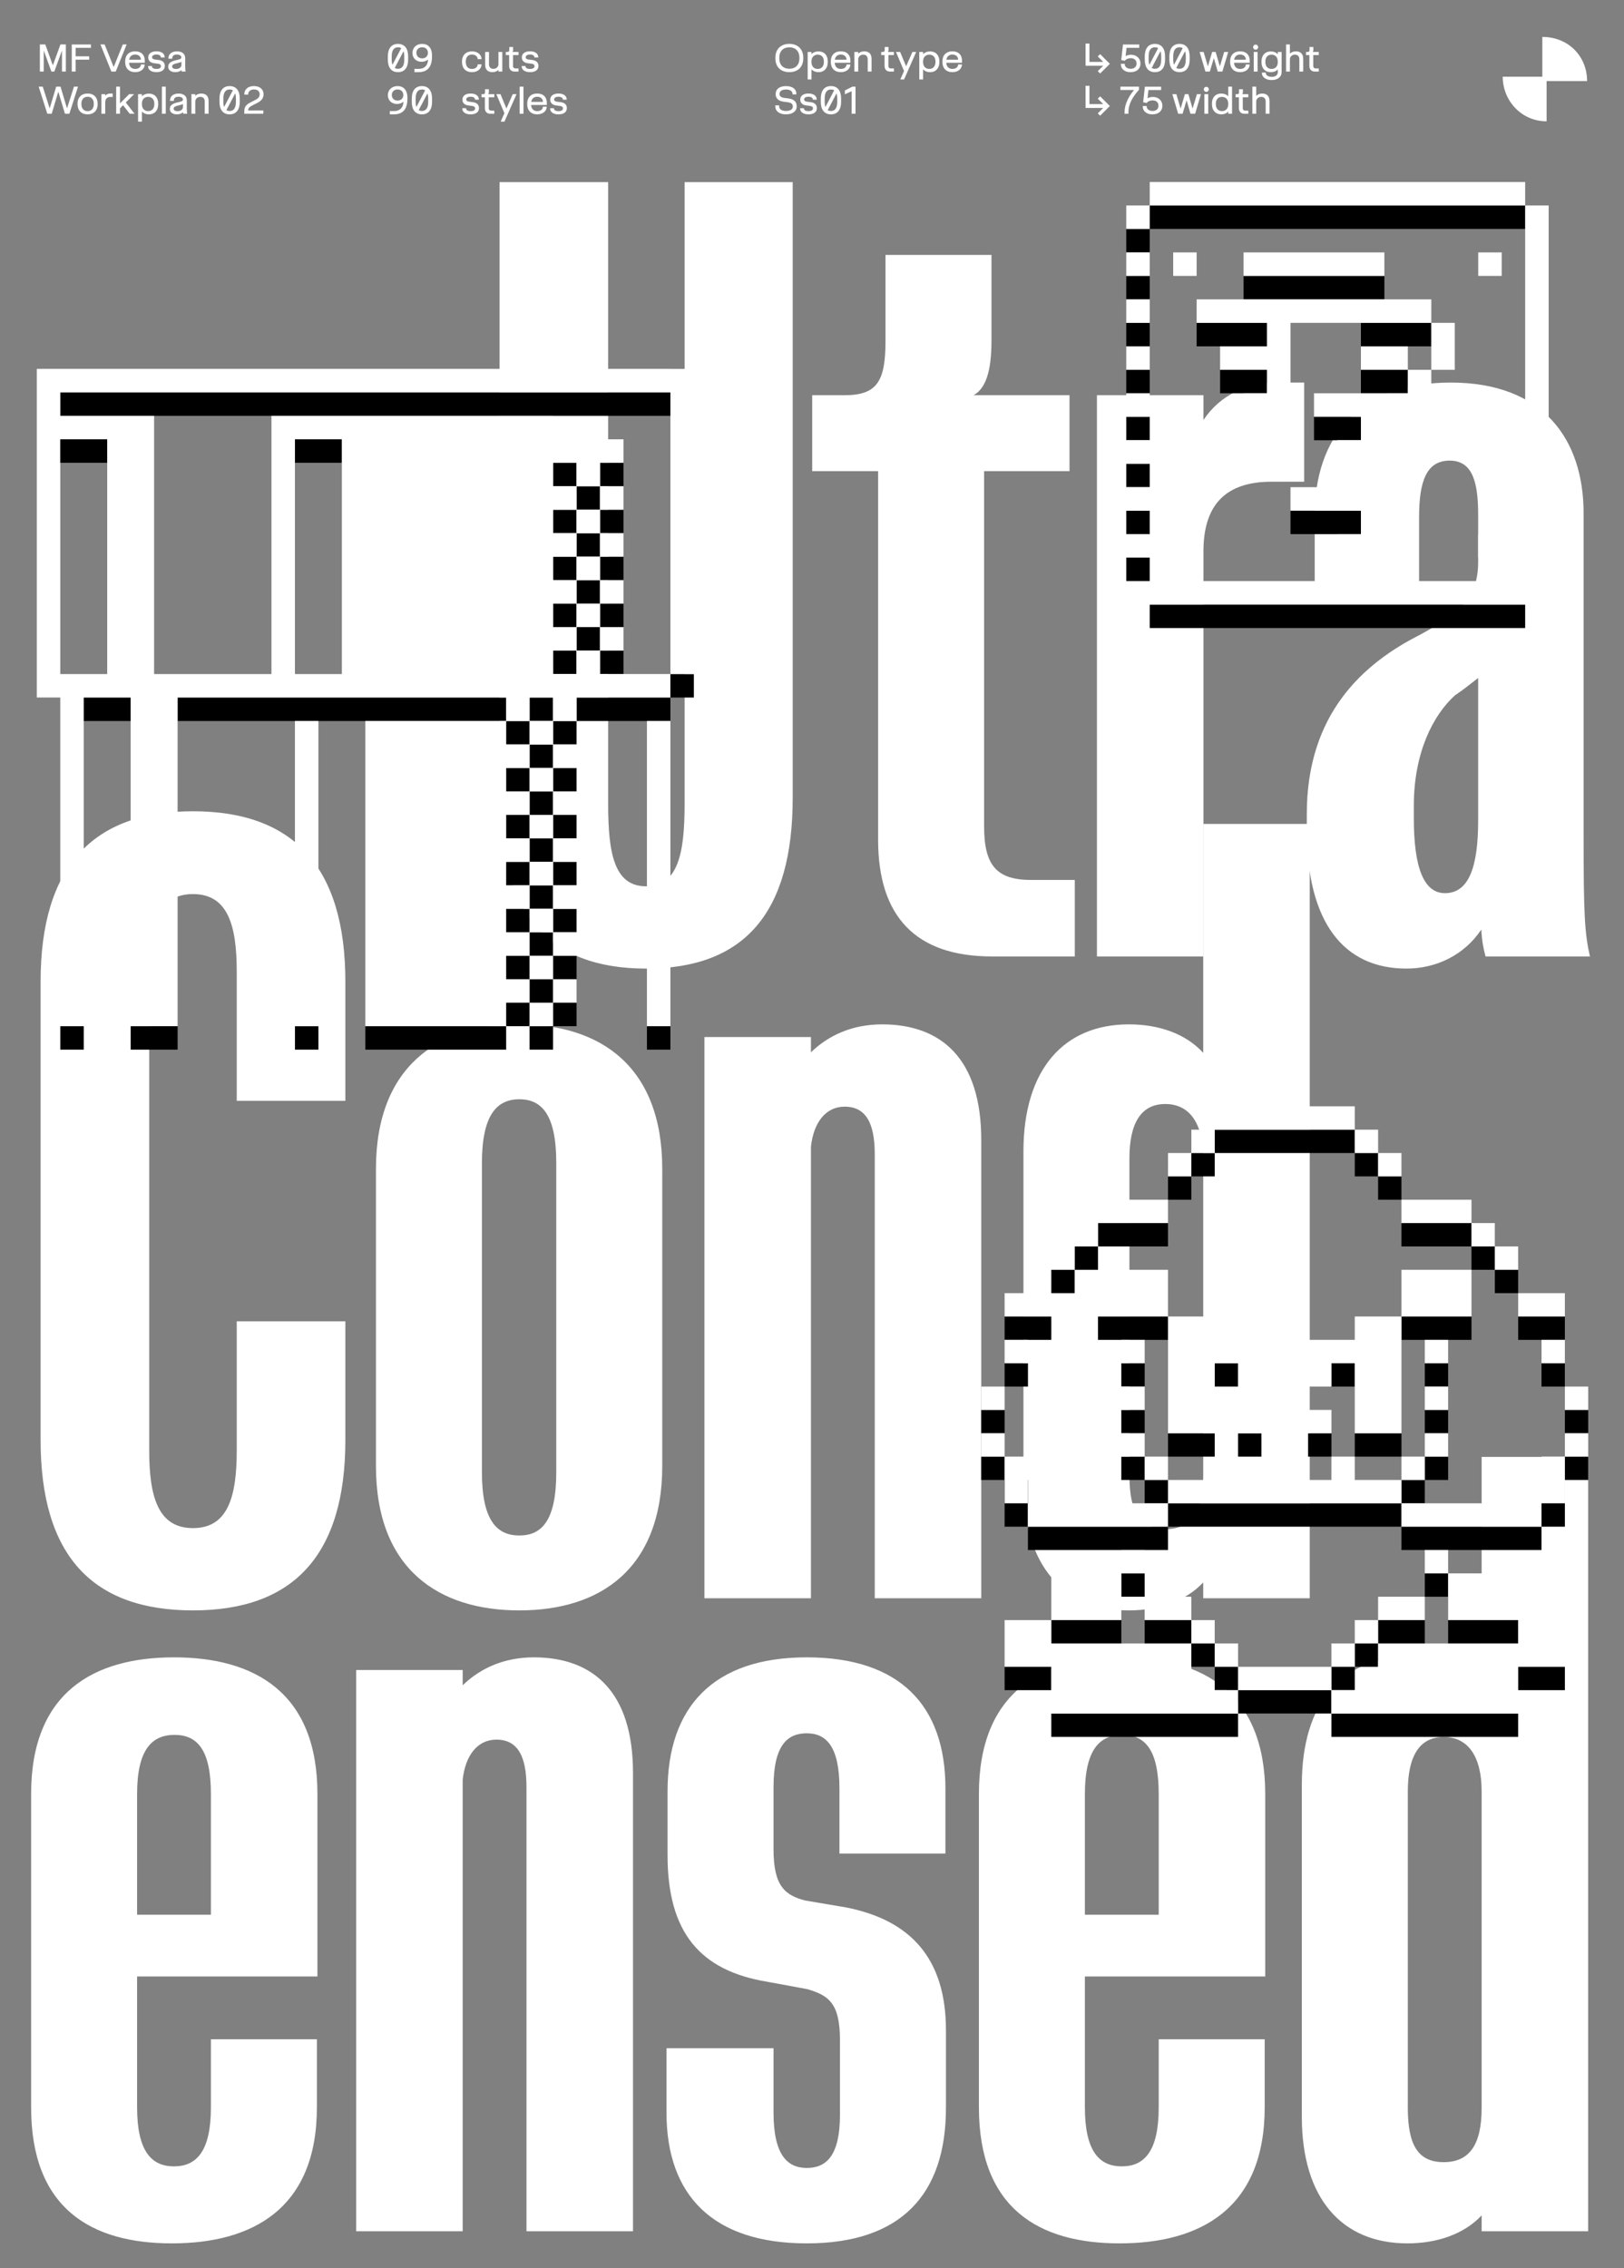 <?xml version="1.0" encoding="UTF-8"?>
<svg id="Calque_1" data-name="Calque 1" xmlns="http://www.w3.org/2000/svg" xmlns:xlink="http://www.w3.org/1999/xlink" viewBox="0 0 616 860">
  <rect x="0" y="0" width="616" height="860" fill="#808080" stroke="none"/>
  <defs>
    <style>
      .cls-1 {
        fill: none;
      }

      .cls-1, .cls-2, .cls-3 {
        stroke-width: 0px;
      }

      .cls-4 {
        clip-path: url(#clippath-4);
      }

      .cls-5 {
        clip-path: url(#clippath-6);
      }

      .cls-6 {
        clip-path: url(#clippath-5);
      }

      .cls-3 {
        fill: #fff;
      }
    </style>
    <clipPath id="clippath">
      <rect class="cls-1" x="-636" width="616" height="860"/>
    </clipPath>
    <clipPath id="clippath-1">
      <rect class="cls-1" x="-636" width="616" height="860"/>
    </clipPath>
    <clipPath id="clippath-2">
      <rect class="cls-1" x="-621.22" y="323.81" width="586.44" height="522.19"/>
    </clipPath>
    <clipPath id="clippath-4">
      <rect class="cls-1" width="616" height="860"/>
    </clipPath>
    <clipPath id="clippath-5">
      <rect class="cls-1" width="616" height="860"/>
    </clipPath>
    <clipPath id="clippath-6">
      <rect class="cls-1" width="616" height="860"/>
    </clipPath>
    <clipPath id="clippath-7">
      <rect class="cls-1" y="126" width="263.19" height="288"/>
    </clipPath>
    <clipPath id="clippath-9">
      <rect class="cls-1" x="361.8" y="419.47" width="240.99" height="244.91"/>
    </clipPath>
    <clipPath id="clippath-11">
      <rect class="cls-1" x="410.9" y="34.96" width="191.1" height="237.16"/>
    </clipPath>
  </defs>
  <g class="cls-4">
    <g class="cls-6">
      <g class="cls-5">
        <path class="cls-3" d="M428.4,559.2v-120c0-13,4.2-20.6,13.6-20.6s14.4,7.6,14.4,20.6v120c0,14-4.6,20.6-14.4,20.6s-13.6-6.6-13.6-20.6M428.2,610.6c11.2,0,21.4-3.4,28.2-10.6v6h40.4v-293.6h-40.4v86.8c-6.8-7.4-17-10.8-28.2-10.8-24.6,0-40,17-40,48.2v126c0,31.2,15.4,48,40,48M267.2,606h40.4v-171.2c1-9.2,5.6-15.2,12.8-15.2,8,0,11.4,6.2,11.4,18v168.4h40.4v-173.8c0-30.6-15-43.8-37.6-43.8-11.4,0-20.4,4.2-27,10.6v-5.8h-40.4v212.8ZM182.8,558.2v-117.2c0-18.2,5.6-24.2,14.2-24.2s14,6,14,24.2v117.2c0,18.2-5.4,24-14,24s-14.2-5.8-14.2-24M197,610.6c30.6,0,54.2-15.6,54.2-54.8v-112.6c0-39-23.6-54.8-54.2-54.8s-54.4,15.8-54.4,54.8v112.6c0,39.2,23.8,54.8,54.4,54.8M73.2,610.6c38,0,57.8-20.8,57.8-64.6v-45h-41.2v49c0,17.6-3.4,29.4-16.6,29.4s-16.6-11.8-16.6-29.4v-181.6c0-17.6,3.4-29.4,16.6-29.4s16.6,11.8,16.6,29.4v49h41.2v-45.2c0-43.6-19.8-64.6-57.8-64.6s-57.8,21-57.8,64.6v173.8c0,43.8,19.6,64.6,57.8,64.6"/>
        <path class="cls-3" d="M536.28,310.25v-4.8c0-20.2,7.4-34.4,15.6-41.8,3-2,6-4.4,8.8-6.6v54c0,17.4-3.4,27.6-12.6,27.6-8,0-11.8-9.6-11.8-28.4M533.48,367.25c11.4,0,22-5.2,28.4-14.8.2,4.2.8,7.2,1.6,10.2h39.6c-2-8.8-2.4-16-2.4-44.8v-123.2c0-28.2-15.4-49.6-50.4-49.6s-51.6,20.8-51.6,50.4v25.8h39.6v-25.2c0-13.6,2.8-21.4,11.6-21.4s10.8,8.4,10.8,20.6v17.8c0,13.6-7,19.4-22,27.6-21.4,10.8-43,29.8-43,68v6c0,35.4,14.2,52.6,37.8,52.6M416.08,362.65h40.4v-153.6c0-18,8.8-26.4,25.8-26.4h12.4v-37.6h-9.8c-11.8,0-22,4.6-28.4,14.2v-9.4h-40.4v212.8ZM376.28,362.65h31.4v-29h-16.4c-13.2,0-18-5.4-18-20.4v-134.6h32.4v-28.8h-36.4c4.4-2.4,6.8-8.6,6.8-20.6v-32.6h-40.2v32.6c0,15.4-3.2,20.6-15.6,20.6h-12.2v28.8h25v139.8c0,28.8,14,44.2,43.2,44.2M245.08,367.25c37.4,0,55.6-21.2,55.6-64.8V69.05h-41v235.8c0,19-2.6,31.2-14.6,31.2s-14.4-12.2-14.4-31.2V69.05h-41.2v233.4c0,43.6,18.4,64.8,55.6,64.8"/>
        <path class="cls-3" d="M534,799.2v-120c0-13,4.2-20.6,13.6-20.6s14.4,7.6,14.4,20.6v120c0,14-4.6,20.6-14.4,20.6s-13.6-6.6-13.6-20.6M533.8,850.6c11.2,0,21.4-3.4,28.2-10.6v6h40.4v-293.6h-40.4v86.8c-6.8-7.4-17-10.8-28.2-10.8-24.6,0-40,17-40,48.2v126c0,31.2,15.4,48,40,48M411.51,726v-45.8c0-16.8,5.6-22.4,14.2-22.4s13.8,5.6,13.8,22.4v45.8h-28ZM424.71,850.6c30.6,0,55-13.2,55-51.6v-25.8h-40.2v25.8c0,16.6-5.4,22.4-14,22.4s-14-5.8-14-22.4v-49.6h68.4v-69.2c0-38.4-23.8-51.8-54.4-51.8s-54.2,13.4-54.2,51.8v118.8c0,38.4,22.8,51.6,53.4,51.6M306.01,850.6c35.6,0,52.8-18.4,52.8-51.4v-29.4c0-27.2-13.4-41.8-38-46.6l-15.4-2.6c-7.6-2-12-5.4-12-19.4v-23.6c0-15.8,5.2-20.4,12.6-20.4s12.4,5,12.4,20.8v24.8h40.2v-24.8c0-31.2-17.2-49.6-52.6-49.6s-52.8,18.8-52.8,50.8v24.2c0,29.4,12.4,43.8,37.8,48l15.2,2.8c8.2,2.4,12.4,5.4,12.4,19.4v28.2c0,15.6-5.2,20.2-12.6,20.2s-12.6-5-12.6-21v-24.4h-40.6v24.4c0,31.6,17.8,49.6,53.2,49.6M135.1,846h40.4v-171.2c1-9.2,5.6-15.2,12.8-15.2,8,0,11.4,6.2,11.4,18v168.4h40.4v-173.8c0-30.6-15-43.8-37.6-43.8-11.4,0-20.4,4.2-27,10.6v-5.8h-40.4v212.8ZM52,726v-45.8c0-16.8,5.6-22.4,14.2-22.4s13.8,5.6,13.8,22.4v45.8h-28ZM65.2,850.6c30.6,0,55-13.2,55-51.6v-25.8h-40.2v25.8c0,16.6-5.4,22.4-14,22.4s-14-5.8-14-22.4v-49.6h68.4v-69.2c0-38.4-23.8-51.8-54.4-51.8s-54.2,13.4-54.2,51.8v118.8c0,38.4,22.8,51.6,53.4,51.6"/>
        <path class="cls-3" d="M92.66,42.1v1.03h7.22v-1.26h-5.74c0-.83.43-1.31,1.73-1.97l1.51-.76c1.43-.73,2.59-1.61,2.59-3.38v-.07c0-1.77-1.38-3.06-3.65-3.06s-3.65,1.29-3.65,3.09v.14h1.48v-.14c0-1.08.9-1.8,2.17-1.8s2.17.64,2.17,1.76v.07c0,1.06-.58,1.62-1.71,2.18l-1.58.8c-1.76.89-2.53,1.7-2.53,3.35M85.88,41.75l3.32-6.32c.18.52.28,1.16.28,1.95v1.26c0,2.33-.85,3.44-2.38,3.44-.48,0-.88-.1-1.22-.32M84.72,38.63v-1.26c0-2.32.85-3.44,2.38-3.44.48,0,.88.11,1.22.32l-3.32,6.32c-.18-.52-.28-1.16-.28-1.95M87.1,43.36c2.67,0,3.85-1.97,3.85-4.73v-1.26c0-2.76-1.18-4.73-3.85-4.73s-3.85,1.97-3.85,4.73v1.26c0,2.76,1.18,4.73,3.85,4.73M72.61,43.14h1.46v-4.75c.08-.95.84-1.66,1.88-1.66,1.23,0,1.71.73,1.71,1.83v4.58h1.46v-4.87c0-1.95-1.13-2.8-2.78-2.8-.93,0-1.77.34-2.27.88v-.66h-1.46v7.45ZM65.88,41.26v-.1c0-.6.54-.86,1.62-1.12.82-.19,1.46-.37,1.9-.6v1.13c0,1.11-1.06,1.58-2.04,1.58-.85,0-1.48-.29-1.48-.88M67.1,43.36c1.05,0,1.84-.32,2.33-.8.02.25.06.43.09.58h1.48c-.08-.39-.15-.95-.15-2.03v-3.09c0-1.62-1.21-2.55-3.11-2.55s-3.25.93-3.25,2.62v.16h1.46v-.16c0-.83.47-1.4,1.75-1.4s1.68.57,1.68,1.02v.09c0,.51-.48.69-2.09,1.04-1.46.32-2.87.94-2.87,2.39v.11c0,1.27,1.12,2.02,2.69,2.02M61.42,43.14h1.46v-10.28h-1.46v10.28ZM53.83,39.54v-.25c0-1.54.88-2.56,2.37-2.56s2.33,1.02,2.33,2.56v.25c0,1.54-.84,2.59-2.33,2.59s-2.37-1.05-2.37-2.59M56.48,43.36c2.3,0,3.52-1.64,3.52-3.75v-.39c0-2.14-1.22-3.72-3.52-3.72-1.17,0-2.08.4-2.65,1.04v-.85h-1.46v10.44h1.46v-3.85c.57.65,1.49,1.08,2.65,1.08M44.06,43.14h1.45v-2.06l1.18-1.18,2.52,3.24h1.84l-3.33-4.28,3.15-3.16h-1.88l-3.48,3.5v-6.34h-1.45v10.28ZM38.46,43.14h1.46v-4.3c0-1.39.78-2.08,1.92-2.08h.91v-1.29h-.98c-.8,0-1.43.31-1.85.82v-.59h-1.46v7.45ZM30.88,39.5v-.17c0-1.62.88-2.64,2.35-2.64s2.34,1.02,2.34,2.64v.17c0,1.62-.88,2.64-2.34,2.64s-2.35-1.02-2.35-2.64M33.23,43.36c2.37,0,3.81-1.47,3.81-3.88v-.14c0-2.41-1.45-3.88-3.81-3.88s-3.82,1.47-3.82,3.88v.14c0,2.41,1.45,3.88,3.82,3.88M17.93,43.14h1.68l2.51-8.37,2.51,8.37h1.68l3.28-10.28h-1.54l-2.63,8.24-2.46-8.24h-1.65l-2.47,8.24-2.62-8.24h-1.55l3.28,10.28Z"/>
        <path class="cls-3" d="M65.3,25.26v-.1c0-.6.54-.86,1.62-1.12.82-.19,1.46-.37,1.9-.6v1.13c0,1.11-1.06,1.58-2.04,1.58-.85,0-1.48-.29-1.48-.88M66.51,27.36c1.05,0,1.84-.32,2.32-.8.02.25.06.43.09.58h1.48c-.08-.39-.15-.95-.15-2.03v-3.09c0-1.62-1.21-2.55-3.11-2.55s-3.25.93-3.25,2.62v.16h1.45v-.16c0-.83.47-1.4,1.75-1.4s1.68.57,1.68,1.02v.09c0,.51-.48.69-2.09,1.04-1.46.32-2.87.94-2.87,2.39v.11c0,1.27,1.12,2.02,2.69,2.02M59.35,27.36c2.07,0,3.16-.93,3.16-2.33v-.06c0-1.25-.83-2.02-2.21-2.21l-1.59-.21c-.66-.08-1.01-.36-1.01-.83v-.06c0-.54.53-.98,1.65-.98s1.65.45,1.65,1.07v.04h1.47v-.04c0-1.32-1.06-2.3-3.12-2.3s-3.12.98-3.12,2.27v.06c0,1.23.83,2,2.16,2.18l1.59.21c.72.1,1.06.41,1.06.88v.06c0,.59-.48,1.02-1.69,1.02s-1.72-.43-1.72-1.04v-.06h-1.47v.06c0,1.34,1.13,2.27,3.18,2.27M48.99,22.63c.22-1.25,1.04-1.94,2.29-1.94,1.46,0,2.16.95,2.16,1.94h-4.45ZM51.27,27.36c2.3,0,3.6-1.4,3.6-2.84v-.07h-1.45v.07c0,.77-.68,1.61-2.14,1.61-1.36,0-2.23-.83-2.33-2.32h5.96v-.85c0-2.03-1.22-3.5-3.63-3.5s-3.81,1.47-3.81,3.88v.14c0,2.41,1.45,3.88,3.81,3.88M42.25,27.14h1.65l4.14-10.28h-1.47l-3.44,8.56-3.44-8.56h-1.59l4.14,10.28ZM27.22,27.14h1.47v-4.52h5.14v-1.26h-5.14v-3.23h5.82v-1.26h-7.29v10.28ZM15.12,27.14h1.47v-8l2.9,8h1.12l2.9-8v8h1.47v-10.28h-2.06l-2.87,7.92-2.87-7.92h-2.06v10.28Z"/>
        <path class="cls-3" d="M475.03,43.14h1.46v-4.75c.08-.95.84-1.66,1.88-1.66,1.22,0,1.71.73,1.71,1.83v4.58h1.46v-4.87c0-1.95-1.13-2.8-2.78-2.8-.93,0-1.77.34-2.27.88v-3.49h-1.46v10.28ZM472.02,43.14h1.48v-1.19h-1.12c-.6,0-.98-.29-.98-.98v-4.09h2.1v-1.19h-2.37c.2-.14.31-.32.31-.71v-1.15h-1.46v1.19c0,.52-.24.67-.73.67h-.59v1.19h1.27v4.09c0,1.58.99,2.17,2.07,2.17M461.18,39.54v-.25c0-1.54.84-2.56,2.33-2.56s2.37,1.02,2.37,2.56v.25c0,1.54-.88,2.59-2.37,2.59s-2.33-1.05-2.33-2.59M463.23,43.36c1.16,0,2.08-.43,2.65-1.08v.85h1.45v-10.28h-1.45v3.67c-.58-.64-1.49-1.04-2.65-1.04-2.3,0-3.52,1.58-3.52,3.72v.39c0,2.11,1.22,3.75,3.52,3.75M456.6,33.87c0,.52.42.97.96.97s.96-.46.96-.97-.42-.96-.96-.96-.96.44-.96.96M456.83,43.14h1.46v-7.45h-1.46v7.45ZM446.89,43.14h1.67l1.53-5.1,1.47,5.1h1.76l2.21-7.45h-1.52l-1.65,5.49-1.6-5.49h-1.31l-1.63,5.48-1.62-5.48h-1.52l2.21,7.45ZM437.19,43.36c2.34,0,3.71-1.37,3.71-3.21v-.14c0-1.71-1.36-3.25-3.56-3.25-.85,0-1.59.21-2.07.52l.34-3.15h4.82v-1.26h-6.16l-.66,5.91,1.32.28c.49-.63,1.31-1,2.25-1,1.37,0,2.23.78,2.23,1.96v.14c0,1.13-.85,1.92-2.23,1.92s-2.23-.8-2.23-1.67v-.21h-1.48v.21c0,1.67,1.37,2.97,3.71,2.97M432.03,34.05v-1.19h-7.05v1.26h5.17c-1.8,2.18-3.59,5.14-3.59,8.43v.58h1.47v-.58c0-3.41,1.89-6.12,4-8.51M411.77,40.93h6.69l-2.07,2.06.91.88,3.68-3.67-3.68-3.67-.91.88,2.07,2.06h-5.22v-6.94h-1.47v8.41Z"/>
        <path class="cls-3" d="M498.75,27.14h1.48v-1.19h-1.12c-.6,0-.98-.29-.98-.98v-4.09h2.1v-1.19h-2.37c.2-.14.31-.32.31-.71v-1.15h-1.46v1.19c0,.52-.24.67-.73.67h-.59v1.19h1.27v4.09c0,1.58.99,2.17,2.07,2.17M487.81,27.14h1.46v-4.75c.08-.95.84-1.66,1.88-1.66,1.23,0,1.71.73,1.71,1.83v4.58h1.46v-4.87c0-1.95-1.13-2.8-2.78-2.8-.93,0-1.77.34-2.27.88v-3.49h-1.46v10.28ZM479.97,23.57v-.25c0-1.54.84-2.59,2.33-2.59s2.37,1.05,2.37,2.59v.25c0,1.54-.88,2.56-2.37,2.56s-2.33-1.02-2.33-2.56M482.39,30.36c2.01,0,3.74-1.03,3.74-3.01v-7.66h-1.45v.88c-.58-.65-1.5-1.07-2.65-1.07-2.3,0-3.52,1.64-3.52,3.75v.39c0,2.14,1.22,3.72,3.52,3.72,1.17,0,2.08-.4,2.65-1.04v1.03c0,1.2-.95,1.79-2.29,1.79s-2.27-.59-2.27-1.52v-.11h-1.47v.11c0,1.9,1.84,2.74,3.74,2.74M475.32,17.87c0,.52.42.97.96.97s.96-.46.96-.97-.42-.96-.96-.96-.96.44-.96.96M475.55,27.14h1.46v-7.45h-1.46v7.45ZM468.12,22.63c.22-1.25,1.04-1.94,2.29-1.94,1.46,0,2.16.95,2.16,1.94h-4.45ZM470.4,27.36c2.3,0,3.6-1.4,3.6-2.84v-.07h-1.46v.07c0,.77-.68,1.61-2.14,1.61-1.36,0-2.23-.83-2.33-2.32h5.96v-.85c0-2.03-1.22-3.5-3.63-3.5s-3.81,1.47-3.81,3.88v.14c0,2.41,1.45,3.88,3.81,3.88M457.23,27.14h1.67l1.53-5.1,1.47,5.1h1.76l2.21-7.45h-1.52l-1.65,5.49-1.6-5.49h-1.31l-1.63,5.48-1.62-5.48h-1.52l2.21,7.45ZM446.18,25.75l3.32-6.32c.18.52.28,1.16.28,1.95v1.26c0,2.32-.85,3.44-2.38,3.44-.48,0-.88-.1-1.22-.32M445.02,22.63v-1.26c0-2.32.85-3.44,2.38-3.44.48,0,.88.1,1.22.32l-3.32,6.32c-.18-.52-.28-1.16-.28-1.95M447.4,27.36c2.67,0,3.85-1.97,3.85-4.73v-1.26c0-2.76-1.18-4.73-3.85-4.73s-3.85,1.97-3.85,4.73v1.26c0,2.76,1.17,4.73,3.85,4.73M436.86,25.75l3.32-6.32c.18.52.28,1.16.28,1.95v1.26c0,2.32-.85,3.44-2.38,3.44-.48,0-.88-.1-1.22-.32M435.69,22.63v-1.26c0-2.32.85-3.44,2.38-3.44.48,0,.88.1,1.22.32l-3.32,6.32c-.18-.52-.28-1.16-.28-1.95M438.07,27.36c2.68,0,3.85-1.97,3.85-4.73v-1.26c0-2.76-1.17-4.73-3.85-4.73s-3.85,1.97-3.85,4.73v1.26c0,2.76,1.18,4.73,3.85,4.73M428.88,27.36c2.34,0,3.71-1.37,3.71-3.21v-.14c0-1.71-1.36-3.25-3.56-3.25-.85,0-1.59.21-2.07.52l.34-3.15h4.82v-1.26h-6.16l-.66,5.91,1.32.28c.49-.63,1.31-1,2.25-1,1.37,0,2.23.78,2.23,1.96v.14c0,1.13-.85,1.92-2.23,1.92s-2.23-.8-2.23-1.67v-.21h-1.48v.21c0,1.67,1.37,2.97,3.71,2.97M411.77,24.93h6.69l-2.07,2.06.91.88,3.68-3.67-3.68-3.67-.91.88,2.07,2.06h-5.22v-6.94h-1.47v8.41Z"/>
        <path class="cls-3" d="M211.85,43.36c2.07,0,3.16-.93,3.16-2.33v-.06c0-1.25-.83-2.02-2.21-2.21l-1.59-.21c-.66-.08-1.02-.36-1.02-.83v-.06c0-.54.53-.98,1.65-.98s1.65.45,1.65,1.07v.04h1.47v-.04c0-1.32-1.06-2.29-3.12-2.29s-3.12.98-3.12,2.27v.06c0,1.23.83,2,2.16,2.18l1.59.21c.72.1,1.07.41,1.07.88v.06c0,.59-.48,1.02-1.69,1.02s-1.72-.43-1.72-1.04v-.06h-1.47v.06c0,1.34,1.13,2.27,3.18,2.27M201.49,38.63c.22-1.25,1.04-1.94,2.29-1.94,1.46,0,2.16.95,2.16,1.94h-4.45ZM203.77,43.36c2.3,0,3.6-1.4,3.6-2.84v-.07h-1.45v.07c0,.77-.68,1.61-2.14,1.61-1.37,0-2.23-.83-2.33-2.32h5.96v-.85c0-2.03-1.22-3.5-3.63-3.5s-3.81,1.47-3.81,3.88v.14c0,2.41,1.45,3.88,3.81,3.88M197.1,43.14h1.46v-10.28h-1.46v10.28ZM189.91,46.13h1.43l4.59-10.44h-1.44l-2.39,5.45-2.27-5.45h-1.57l3.06,7.23-1.41,3.21ZM186.01,43.14h1.48v-1.19h-1.12c-.6,0-.98-.29-.98-.98v-4.09h2.1v-1.19h-2.37c.2-.14.31-.32.31-.71v-1.15h-1.46v1.19c0,.52-.24.67-.73.67h-.59v1.19h1.27v4.09c0,1.58.99,2.17,2.07,2.17M178.52,43.36c2.07,0,3.16-.93,3.16-2.33v-.06c0-1.25-.83-2.02-2.21-2.21l-1.59-.21c-.66-.08-1.01-.36-1.01-.83v-.06c0-.54.53-.98,1.65-.98s1.65.45,1.65,1.07v.04h1.47v-.04c0-1.32-1.06-2.29-3.12-2.29s-3.12.98-3.12,2.27v.06c0,1.23.82,2,2.16,2.18l1.59.21c.72.1,1.06.41,1.06.88v.06c0,.59-.48,1.02-1.69,1.02s-1.71-.43-1.71-1.04v-.06h-1.47v.06c0,1.34,1.13,2.27,3.18,2.27M158.82,41.75l3.32-6.32c.18.52.28,1.16.28,1.95v1.26c0,2.32-.85,3.44-2.38,3.44-.48,0-.88-.11-1.22-.32M157.66,38.63v-1.26c0-2.33.85-3.44,2.38-3.44.48,0,.88.1,1.22.32l-3.32,6.32c-.18-.52-.28-1.16-.28-1.95M160.04,43.36c2.67,0,3.85-1.97,3.85-4.73v-1.26c0-2.76-1.18-4.73-3.85-4.73s-3.85,1.97-3.85,4.73v1.26c0,2.76,1.18,4.73,3.85,4.73M148.62,36.05v-.06c0-1.18.85-2.07,2.18-2.07s2.18.88,2.18,2.07v.06c0,1.21-.85,2.08-2.18,2.08s-2.18-.87-2.18-2.08M150.8,32.64c-2.2,0-3.68,1.46-3.68,3.42v.07c0,1.96,1.48,3.3,3.48,3.3.88,0,1.85-.32,2.41-.88v.11c0,1.57-.9,3.44-3.46,3.44h-1.69v1.26h1.55c4.14,0,5.13-2.91,5.13-5.96v-.32c0-2.98-1.5-4.44-3.75-4.44"/>
        <path class="cls-3" d="M201.07,27.36c2.07,0,3.16-.93,3.16-2.33v-.06c0-1.25-.83-2.02-2.21-2.21l-1.59-.21c-.66-.08-1.02-.36-1.02-.83v-.06c0-.54.53-.98,1.65-.98s1.65.45,1.65,1.07v.04h1.47v-.04c0-1.32-1.06-2.3-3.12-2.3s-3.12.98-3.12,2.27v.06c0,1.23.83,2,2.16,2.18l1.59.21c.72.1,1.06.41,1.06.88v.06c0,.59-.48,1.02-1.69,1.02s-1.72-.43-1.72-1.04v-.06h-1.47v.06c0,1.34,1.13,2.27,3.19,2.27M195.21,27.14h1.48v-1.19h-1.12c-.6,0-.98-.29-.98-.98v-4.09h2.1v-1.19h-2.37c.2-.14.31-.32.31-.71v-1.15h-1.46v1.19c0,.52-.24.67-.73.67h-.59v1.19h1.27v4.09c0,1.58.99,2.17,2.07,2.17M190.53,19.69h-1.46v4.75c-.08.95-.84,1.66-1.88,1.66-1.23,0-1.71-.73-1.71-1.83v-4.58h-1.46v4.87c0,1.95,1.13,2.8,2.78,2.8.93,0,1.77-.34,2.27-.88v.66h1.46v-7.45ZM179.04,27.36c2.32,0,3.61-1.47,3.61-2.9v-.07h-1.46v.07c0,.73-.69,1.68-2.16,1.68s-2.35-.95-2.35-2.64v-.17c0-1.69.88-2.64,2.35-2.64s2.16.95,2.16,1.68v.07h1.46v-.07c0-1.43-1.29-2.9-3.61-2.9s-3.81,1.47-3.81,3.88v.14c0,2.41,1.45,3.88,3.81,3.88M157.95,20.05v-.06c0-1.18.85-2.07,2.18-2.07s2.18.88,2.18,2.07v.06c0,1.21-.85,2.08-2.18,2.08s-2.18-.87-2.18-2.08M160.12,16.64c-2.2,0-3.67,1.46-3.67,3.42v.07c0,1.96,1.48,3.3,3.48,3.3.88,0,1.86-.32,2.41-.88v.11c0,1.57-.9,3.44-3.46,3.44h-1.69v1.26h1.55c4.14,0,5.13-2.91,5.13-5.96v-.32c0-2.98-1.5-4.44-3.75-4.44M149.74,25.75l3.32-6.32c.18.52.28,1.16.28,1.95v1.26c0,2.33-.85,3.44-2.38,3.44-.48,0-.88-.1-1.22-.32M148.58,22.63v-1.26c0-2.32.85-3.44,2.38-3.44.48,0,.88.11,1.22.32l-3.32,6.32c-.18-.52-.28-1.16-.28-1.95M150.96,27.36c2.67,0,3.85-1.97,3.85-4.73v-1.26c0-2.76-1.18-4.73-3.85-4.73s-3.85,1.97-3.85,4.73v1.26c0,2.76,1.18,4.73,3.85,4.73"/>
        <path class="cls-3" d="M324.5,32.86h-1.19l-2.84,1.44v1.46l2.56-1.18v8.56h1.47v-10.28ZM313.97,41.75l3.32-6.32c.18.52.28,1.16.28,1.95v1.26c0,2.33-.85,3.44-2.38,3.44-.48,0-.88-.1-1.22-.32M312.81,38.63v-1.26c0-2.32.85-3.44,2.38-3.44.48,0,.88.11,1.22.32l-3.32,6.32c-.18-.52-.28-1.16-.28-1.95M315.19,43.36c2.67,0,3.85-1.97,3.85-4.73v-1.26c0-2.76-1.17-4.73-3.85-4.73s-3.85,1.97-3.85,4.73v1.26c0,2.76,1.18,4.73,3.85,4.73M306.68,43.36c2.07,0,3.16-.93,3.16-2.33v-.06c0-1.25-.83-2.02-2.21-2.21l-1.59-.21c-.66-.08-1.02-.36-1.02-.83v-.06c0-.54.53-.98,1.65-.98s1.65.45,1.65,1.07v.04h1.47v-.04c0-1.32-1.06-2.3-3.12-2.3s-3.12.98-3.12,2.27v.06c0,1.23.83,2,2.16,2.18l1.59.21c.72.1,1.06.41,1.06.88v.06c0,.59-.48,1.02-1.69,1.02s-1.72-.43-1.72-1.04v-.06h-1.47v.06c0,1.34,1.13,2.27,3.18,2.27M298.13,43.36c2.45,0,4.06-1.15,4.06-2.97v-.17c0-1.69-1.15-2.63-3.04-2.88l-1.68-.22c-1.26-.17-1.77-.68-1.77-1.41v-.16c0-.8.65-1.61,2.44-1.61s2.46.81,2.46,1.62v.24h1.46v-.24c0-1.9-1.62-2.91-3.91-2.91s-3.93,1.01-3.93,2.98v.15c0,1.51,1.1,2.53,2.95,2.77l1.68.22c1.22.16,1.87.67,1.87,1.51v.17c0,.97-.94,1.62-2.58,1.62s-2.6-.65-2.6-1.76v-.36h-1.46v.36c0,1.9,1.6,3.05,4.06,3.05"/>
        <path class="cls-3" d="M358.98,22.63c.22-1.25,1.04-1.94,2.29-1.94,1.46,0,2.16.95,2.16,1.94h-4.45ZM361.26,27.36c2.3,0,3.61-1.4,3.61-2.84v-.07h-1.46v.07c0,.77-.68,1.61-2.14,1.61-1.36,0-2.23-.83-2.33-2.32h5.96v-.85c0-2.03-1.22-3.5-3.63-3.5s-3.81,1.47-3.81,3.88v.14c0,2.41,1.45,3.88,3.81,3.88M350.13,23.54v-.25c0-1.54.88-2.56,2.37-2.56s2.33,1.02,2.33,2.56v.25c0,1.54-.84,2.59-2.33,2.59s-2.37-1.05-2.37-2.59M352.79,27.36c2.3,0,3.52-1.64,3.52-3.75v-.39c0-2.14-1.22-3.72-3.52-3.72-1.17,0-2.08.4-2.65,1.04v-.85h-1.45v10.44h1.45v-3.85c.57.65,1.49,1.08,2.65,1.08M341.5,30.13h1.43l4.59-10.44h-1.43l-2.39,5.45-2.27-5.45h-1.58l3.06,7.23-1.41,3.21ZM337.6,27.14h1.48v-1.19h-1.12c-.6,0-.98-.29-.98-.98v-4.09h2.1v-1.19h-2.37c.2-.14.31-.32.31-.71v-1.15h-1.45v1.19c0,.52-.24.67-.73.67h-.59v1.19h1.27v4.09c0,1.58.99,2.17,2.07,2.17M324.08,27.14h1.46v-4.75c.08-.95.84-1.66,1.88-1.66,1.23,0,1.71.73,1.71,1.83v4.58h1.46v-4.87c0-1.95-1.13-2.8-2.78-2.8-.93,0-1.77.34-2.27.88v-.66h-1.46v7.45ZM316.65,22.63c.22-1.25,1.04-1.94,2.29-1.94,1.46,0,2.16.95,2.16,1.94h-4.45ZM318.93,27.36c2.3,0,3.6-1.4,3.6-2.84v-.07h-1.45v.07c0,.77-.68,1.61-2.14,1.61-1.36,0-2.23-.83-2.33-2.32h5.96v-.85c0-2.03-1.22-3.5-3.63-3.5s-3.81,1.47-3.81,3.88v.14c0,2.41,1.45,3.88,3.81,3.88M307.8,23.54v-.25c0-1.54.88-2.56,2.37-2.56s2.33,1.02,2.33,2.56v.25c0,1.54-.84,2.59-2.33,2.59s-2.37-1.05-2.37-2.59M310.46,27.36c2.3,0,3.52-1.64,3.52-3.75v-.39c0-2.14-1.22-3.72-3.52-3.72-1.17,0-2.08.4-2.65,1.04v-.85h-1.45v10.44h1.45v-3.85c.58.65,1.49,1.08,2.65,1.08M295.6,22.13v-.25c0-2.62,1.62-3.94,3.81-3.94s3.81,1.32,3.81,3.94v.25c0,2.63-1.62,3.94-3.81,3.94s-3.81-1.32-3.81-3.94M299.4,27.36c3.07,0,5.29-1.79,5.29-5.24v-.25c0-3.37-2.23-5.24-5.29-5.24s-5.29,1.86-5.29,5.24v.25c0,3.45,2.23,5.24,5.29,5.24"/>
        <path class="cls-3" d="M586.64,30.73h15.36c0-9.35-7.05-16.73-16.98-16.73v15.07h-15.02c0,9.15,7.14,16.93,16.64,16.93v-15.27Z"/>
      </g>
      <rect class="cls-2" x="22.87" y="148.77" width="231.43" height="8.9"/>
      <rect class="cls-2" x="111.88" y="166.57" width="17.8" height="8.9"/>
      <rect class="cls-2" x="254.29" y="255.58" width="8.9" height="8.9"/>
      <rect class="cls-2" x="245.39" y="389.09" width="8.9" height="8.9"/>
      <rect class="cls-2" x="111.88" y="389.09" width="8.9" height="8.9"/>
      <rect class="cls-2" x="22.87" y="389.09" width="8.9" height="8.9"/>
      <rect class="cls-2" x="200.88" y="389.09" width="8.9" height="8.9"/>
      <rect class="cls-2" x="138.58" y="389.09" width="53.41" height="8.9"/>
      <rect class="cls-2" x="49.57" y="389.09" width="17.8" height="8.9"/>
      <rect class="cls-2" x="209.79" y="175.47" width="8.9" height="8.9"/>
      <rect class="cls-2" x="227.59" y="175.47" width="8.9" height="8.9"/>
      <rect class="cls-2" x="218.69" y="184.37" width="8.9" height="8.9"/>
      <rect class="cls-2" x="227.59" y="193.27" width="8.9" height="8.9"/>
      <rect class="cls-2" x="209.79" y="193.27" width="8.9" height="8.9"/>
      <rect class="cls-2" x="218.69" y="202.17" width="8.9" height="8.9"/>
      <rect class="cls-2" x="209.79" y="211.07" width="8.9" height="8.9"/>
      <rect class="cls-2" x="227.59" y="211.07" width="8.9" height="8.9"/>
      <rect class="cls-2" x="218.69" y="219.97" width="8.9" height="8.9"/>
      <rect class="cls-2" x="209.79" y="228.87" width="8.9" height="8.9"/>
      <rect class="cls-2" x="227.59" y="228.87" width="8.9" height="8.9"/>
      <rect class="cls-2" x="227.59" y="246.68" width="8.9" height="8.9"/>
      <rect class="cls-2" x="218.69" y="237.78" width="8.9" height="8.9"/>
      <rect class="cls-2" x="209.79" y="246.68" width="8.9" height="8.9"/>
      <rect class="cls-2" x="191.98" y="308.98" width="8.9" height="8.9"/>
      <rect class="cls-2" x="200.88" y="300.08" width="8.9" height="8.9"/>
      <rect class="cls-2" x="209.79" y="291.18" width="8.9" height="8.9"/>
      <rect class="cls-2" x="191.98" y="291.18" width="8.9" height="8.9"/>
      <rect class="cls-2" x="209.79" y="308.98" width="8.9" height="8.9"/>
      <rect class="cls-2" x="200.88" y="282.28" width="8.9" height="8.9"/>
      <rect class="cls-2" x="191.98" y="273.38" width="8.9" height="8.9"/>
      <rect class="cls-2" x="209.79" y="273.38" width="8.9" height="8.9"/>
      <rect class="cls-2" x="200.88" y="264.48" width="8.9" height="8.9"/>
      <rect class="cls-2" x="200.88" y="317.88" width="8.9" height="8.9"/>
      <rect class="cls-2" x="209.79" y="326.78" width="8.9" height="8.9"/>
      <rect class="cls-2" x="191.98" y="326.78" width="8.9" height="8.9"/>
      <rect class="cls-2" x="200.88" y="335.69" width="8.9" height="8.9"/>
      <rect class="cls-2" x="191.98" y="344.59" width="8.9" height="8.9"/>
      <rect class="cls-2" x="209.79" y="344.59" width="8.9" height="8.9"/>
      <rect class="cls-2" x="200.88" y="353.49" width="8.9" height="8.9"/>
      <rect class="cls-2" x="191.98" y="362.39" width="8.9" height="8.9"/>
      <rect class="cls-2" x="209.79" y="362.39" width="8.9" height="8.9"/>
      <rect class="cls-2" x="209.79" y="380.19" width="8.9" height="8.9"/>
      <rect class="cls-2" x="200.88" y="371.29" width="8.9" height="8.9"/>
      <rect class="cls-2" x="191.98" y="380.19" width="8.9" height="8.9"/>
      <rect class="cls-2" x="218.69" y="264.48" width="35.6" height="8.9"/>
      <rect class="cls-2" x="67.37" y="264.48" width="124.61" height="8.9"/>
      <rect class="cls-2" x="31.77" y="264.48" width="17.8" height="8.9"/>
      <rect class="cls-3" x="227.59" y="166.57" width="8.9" height="8.9"/>
      <rect class="cls-3" x="227.59" y="184.37" width="8.9" height="8.9"/>
      <rect class="cls-3" x="227.59" y="202.17" width="8.9" height="8.9"/>
      <rect class="cls-3" x="227.59" y="219.97" width="8.9" height="8.9"/>
      <rect class="cls-3" x="227.59" y="237.78" width="8.9" height="8.9"/>
      <rect class="cls-3" x="218.69" y="175.47" width="8.9" height="8.9"/>
      <rect class="cls-3" x="218.69" y="193.27" width="8.9" height="8.9"/>
      <rect class="cls-3" x="218.69" y="211.07" width="8.9" height="8.9"/>
      <rect class="cls-3" x="218.69" y="228.87" width="8.9" height="8.9"/>
      <path class="cls-3" d="M22.86,246.68v-80.11h17.8v89.01h-17.8v-8.9ZM111.87,246.68v-80.11h17.8v89.01h-17.8v-8.9ZM254.29,139.86H13.96v124.61h8.9v124.61h8.9v-124.61h17.8v124.61h17.8v-124.61h124.61v8.9h8.9v-8.9h8.9v8.9h8.9v-8.9h35.6v-8.9h-26.7v-8.9h-8.9v8.9h-8.9v-8.9h8.9v-8.9h-8.9v-8.9h8.9v-8.9h-8.9v-8.9h8.9v-8.9h-8.9v-8.9h8.9v-8.9h-8.9v-8.9h8.9v-8.9h-8.9v-8.9h-106.81v97.91h-44.51v-97.91H22.86v-8.9h231.43v106.81h8.9v-115.71h-8.9Z"/>
      <rect class="cls-3" x="209.79" y="282.28" width="8.9" height="8.9"/>
      <rect class="cls-3" x="209.79" y="300.08" width="8.9" height="8.9"/>
      <rect class="cls-3" x="209.79" y="317.88" width="8.9" height="8.9"/>
      <rect class="cls-3" x="209.79" y="335.69" width="8.9" height="8.9"/>
      <rect class="cls-3" x="200.88" y="273.38" width="8.9" height="8.9"/>
      <rect class="cls-3" x="200.88" y="291.18" width="8.9" height="8.9"/>
      <rect class="cls-3" x="200.88" y="308.98" width="8.9" height="8.9"/>
      <rect class="cls-3" x="200.88" y="326.78" width="8.9" height="8.9"/>
      <rect class="cls-3" x="200.88" y="344.59" width="8.9" height="8.9"/>
      <rect class="cls-3" x="209.79" y="353.49" width="8.9" height="8.9"/>
      <rect class="cls-3" x="200.88" y="362.39" width="8.9" height="8.9"/>
      <rect class="cls-3" x="209.79" y="371.29" width="8.9" height="8.9"/>
      <rect class="cls-3" x="200.88" y="380.19" width="8.9" height="8.9"/>
      <polygon class="cls-3" points="191.98 371.29 191.98 362.39 200.88 362.39 200.88 353.49 191.98 353.49 191.98 344.59 200.88 344.59 200.88 335.69 191.98 335.69 191.98 326.79 200.88 326.79 200.88 317.88 191.98 317.88 191.98 308.98 200.88 308.98 200.88 300.08 191.98 300.08 191.98 291.18 200.88 291.18 200.88 282.28 191.98 282.28 191.98 273.38 183.08 273.38 174.18 273.38 165.28 273.38 156.38 273.38 147.48 273.38 138.58 273.38 138.58 282.28 138.58 291.18 138.58 300.08 138.58 308.98 138.58 317.88 138.58 326.79 138.58 335.69 138.58 344.59 138.58 353.49 138.58 362.39 138.58 371.29 138.58 380.19 138.58 389.09 147.48 389.09 156.38 389.09 165.28 389.09 174.18 389.09 183.08 389.09 191.98 389.09 191.98 380.19 200.88 380.19 200.88 371.29 191.98 371.29"/>
      <polygon class="cls-3" points="111.87 282.28 111.87 291.18 111.87 300.08 111.87 308.98 111.87 317.88 111.87 326.79 111.87 335.69 111.87 344.59 111.87 353.49 111.87 362.39 111.87 371.29 111.87 380.19 111.87 389.09 120.78 389.09 120.78 380.19 120.78 371.29 120.78 362.39 120.78 353.49 120.78 344.59 120.78 335.69 120.78 326.79 120.78 317.88 120.78 308.98 120.78 300.08 120.78 291.18 120.78 282.28 120.78 273.38 111.87 273.38 111.87 282.28"/>
      <polygon class="cls-3" points="245.39 282.28 245.39 291.18 245.39 300.08 245.39 308.98 245.39 317.88 245.39 326.79 245.39 335.69 245.39 344.59 245.39 353.49 245.39 362.39 245.39 371.29 245.39 380.19 245.39 389.09 254.29 389.09 254.29 380.19 254.29 371.29 254.29 362.39 254.29 353.49 254.29 344.59 254.29 335.69 254.29 326.79 254.29 317.88 254.29 308.98 254.29 300.08 254.29 291.18 254.29 282.28 254.29 273.38 245.39 273.38 245.39 282.28"/>
      <rect class="cls-2" x="22.86" y="166.57" width="17.8" height="8.9"/>
      <polygon class="cls-2" points="478.46 437.18 487.31 437.18 496.17 437.18 505.02 437.18 513.88 437.18 513.88 428.33 505.02 428.33 496.17 428.33 487.31 428.33 478.46 428.33 469.6 428.33 460.75 428.33 460.75 437.18 469.6 437.18 478.46 437.18"/>
      <rect class="cls-2" x="451.89" y="437.18" width="8.86" height="8.86"/>
      <rect class="cls-2" x="443.04" y="446.04" width="8.86" height="8.86"/>
      <polygon class="cls-2" points="434.19 472.6 443.04 472.6 443.04 463.74 434.19 463.74 425.33 463.74 416.48 463.74 416.48 472.6 425.33 472.6 434.19 472.6"/>
      <polygon class="cls-2" points="434.19 508.02 443.04 508.02 443.04 499.16 434.19 499.16 425.33 499.16 416.48 499.16 416.48 508.02 425.33 508.02 434.19 508.02"/>
      <polygon class="cls-2" points="549.3 508.02 558.15 508.02 558.15 499.16 549.3 499.16 540.44 499.16 531.59 499.16 531.59 508.02 540.44 508.02 549.3 508.02"/>
      <rect class="cls-2" x="407.62" y="472.6" width="8.86" height="8.86"/>
      <rect class="cls-2" x="398.77" y="481.45" width="8.86" height="8.86"/>
      <polygon class="cls-2" points="398.77 508.02 398.77 499.16 389.91 499.16 381.06 499.16 381.06 508.02 389.91 508.02 398.77 508.02"/>
      <rect class="cls-2" x="381.06" y="516.87" width="8.86" height="8.86"/>
      <rect class="cls-2" x="425.33" y="516.87" width="8.86" height="8.86"/>
      <rect class="cls-2" x="425.33" y="534.58" width="8.86" height="8.86"/>
      <rect class="cls-2" x="425.33" y="552.29" width="8.86" height="8.86"/>
      <rect class="cls-2" x="425.33" y="596.56" width="8.86" height="8.85"/>
      <polygon class="cls-2" points="443.04 614.27 434.18 614.27 434.18 623.13 443.04 623.13 451.89 623.13 451.89 614.27 443.04 614.27"/>
      <polygon class="cls-2" points="412.05 614.27 398.77 614.27 398.77 623.13 412.05 623.13 425.33 623.13 425.33 614.27 412.05 614.27"/>
      <polygon class="cls-2" points="434.19 649.69 398.77 649.69 398.77 658.55 434.19 658.55 469.6 658.55 469.6 649.69 434.19 649.69"/>
      <polygon class="cls-2" points="540.44 649.69 505.02 649.69 505.02 658.55 540.44 658.55 575.86 658.55 575.86 649.69 540.44 649.69"/>
      <polygon class="cls-2" points="584.71 631.98 575.86 631.98 575.86 640.84 584.71 640.84 593.57 640.84 593.57 631.98 584.71 631.98"/>
      <polygon class="cls-2" points="389.91 631.98 381.06 631.98 381.06 640.84 389.91 640.84 398.77 640.84 398.77 631.98 389.91 631.98"/>
      <polygon class="cls-2" points="562.58 614.27 549.3 614.27 549.3 623.13 562.58 623.13 575.86 623.13 575.86 614.27 562.58 614.27"/>
      <rect class="cls-2" x="451.89" y="623.13" width="8.86" height="8.85"/>
      <rect class="cls-2" x="460.75" y="631.98" width="8.86" height="8.85"/>
      <polygon class="cls-2" points="478.46 649.69 487.31 649.69 496.17 649.69 505.02 649.69 505.02 640.84 496.17 640.84 487.31 640.84 478.46 640.84 469.6 640.84 469.6 649.69 478.46 649.69"/>
      <rect class="cls-2" x="434.18" y="561.14" width="8.86" height="8.86"/>
      <rect class="cls-2" x="443.04" y="570" width="88.55" height="8.86"/>
      <rect class="cls-2" x="469.6" y="543.44" width="8.86" height="8.86"/>
      <rect class="cls-2" x="460.75" y="516.87" width="8.86" height="8.86"/>
      <rect class="cls-2" x="505.02" y="516.87" width="8.86" height="8.86"/>
      <rect class="cls-2" x="372.2" y="534.58" width="8.86" height="8.86"/>
      <rect class="cls-2" x="372.2" y="552.29" width="8.86" height="8.86"/>
      <polygon class="cls-2" points="381.06 578.86 389.91 578.86 389.91 570 389.91 561.15 381.06 561.15 381.06 570 381.06 578.86"/>
      <polygon class="cls-2" points="398.77 587.71 407.62 587.71 416.48 587.71 425.33 587.71 434.19 587.71 443.04 587.71 443.04 578.85 434.19 578.85 425.33 578.85 416.48 578.85 407.62 578.85 398.77 578.85 389.91 578.85 389.91 587.71 398.77 587.71"/>
      <rect class="cls-2" x="513.88" y="437.18" width="8.85" height="8.86"/>
      <rect class="cls-2" x="522.73" y="446.04" width="8.85" height="8.86"/>
      <polygon class="cls-2" points="531.59 472.6 540.44 472.6 549.3 472.6 558.15 472.6 558.15 463.74 549.3 463.74 540.44 463.74 531.59 463.74 531.59 472.6"/>
      <rect class="cls-2" x="558.15" y="472.6" width="8.85" height="8.86"/>
      <rect class="cls-2" x="567.01" y="481.45" width="8.85" height="8.86"/>
      <polygon class="cls-2" points="575.86 508.02 584.71 508.02 593.57 508.02 593.57 499.16 584.71 499.16 575.86 499.16 575.86 508.02"/>
      <rect class="cls-2" x="584.71" y="516.87" width="8.85" height="8.86"/>
      <rect class="cls-2" x="540.44" y="516.87" width="8.85" height="8.86"/>
      <rect class="cls-2" x="540.44" y="534.58" width="8.85" height="8.86"/>
      <rect class="cls-2" x="540.44" y="552.29" width="8.85" height="8.86"/>
      <rect class="cls-2" x="540.44" y="596.56" width="8.85" height="8.86"/>
      <polygon class="cls-2" points="540.44 623.13 540.44 614.27 531.59 614.27 522.73 614.27 522.73 623.13 531.59 623.13 540.44 623.13"/>
      <rect class="cls-2" x="513.88" y="623.13" width="8.85" height="8.85"/>
      <rect class="cls-2" x="505.02" y="631.98" width="8.86" height="8.85"/>
      <rect class="cls-2" x="531.59" y="561.15" width="8.85" height="8.86"/>
      <rect class="cls-2" x="496.17" y="543.44" width="8.86" height="8.86"/>
      <rect class="cls-2" x="513.88" y="543.44" width="17.71" height="8.86"/>
      <rect class="cls-2" x="443.04" y="543.44" width="17.71" height="8.86"/>
      <rect class="cls-2" x="593.57" y="534.58" width="8.85" height="8.86"/>
      <rect class="cls-2" x="593.57" y="552.29" width="8.85" height="8.86"/>
      <polygon class="cls-2" points="593.57 570 593.57 561.15 584.71 561.15 584.71 570 584.71 578.86 593.57 578.86 593.57 570"/>
      <polygon class="cls-2" points="540.44 587.71 549.3 587.71 558.15 587.71 567.01 587.71 575.86 587.71 584.71 587.71 584.71 578.85 575.86 578.85 567.01 578.85 558.15 578.85 549.3 578.85 540.44 578.85 531.59 578.85 531.59 587.71 540.44 587.71"/>
      <polygon class="cls-3" points="460.75 419.47 460.75 428.33 469.6 428.33 478.46 428.33 487.31 428.33 496.17 428.33 505.02 428.33 513.88 428.33 513.88 419.47 460.75 419.47"/>
      <rect class="cls-3" x="451.89" y="428.33" width="8.86" height="8.86"/>
      <rect class="cls-3" x="443.04" y="437.18" width="8.86" height="8.86"/>
      <polygon class="cls-3" points="434.19 463.74 443.04 463.74 443.04 454.89 434.19 454.89 425.33 454.89 416.48 454.89 416.48 463.74 425.33 463.74 434.19 463.74"/>
      <rect class="cls-3" x="407.62" y="463.74" width="8.86" height="8.86"/>
      <rect class="cls-3" x="398.77" y="472.6" width="8.86" height="8.86"/>
      <polygon class="cls-3" points="398.77 499.16 398.77 490.31 389.91 490.31 381.06 490.31 381.06 499.16 389.91 499.16 398.77 499.16"/>
      <rect class="cls-3" x="381.06" y="508.02" width="8.86" height="8.86"/>
      <rect class="cls-3" x="425.33" y="508.02" width="8.86" height="8.86"/>
      <rect class="cls-3" x="425.33" y="525.73" width="8.86" height="8.86"/>
      <rect class="cls-3" x="425.33" y="543.44" width="8.86" height="8.86"/>
      <rect class="cls-3" x="425.33" y="587.71" width="8.86" height="8.86"/>
      <polygon class="cls-3" points="443.04 605.42 434.18 605.42 434.18 614.27 443.04 614.27 451.89 614.27 451.89 605.42 443.04 605.42"/>
      <rect class="cls-3" x="451.89" y="614.27" width="8.86" height="8.85"/>
      <rect class="cls-3" x="460.75" y="623.13" width="8.86" height="8.85"/>
      <rect class="cls-3" x="434.18" y="552.29" width="8.86" height="8.86"/>
      <rect class="cls-3" x="469.6" y="534.58" width="8.86" height="8.86"/>
      <rect class="cls-3" x="372.2" y="525.73" width="8.86" height="8.86"/>
      <rect class="cls-3" x="372.2" y="543.44" width="8.86" height="8.86"/>
      <polygon class="cls-3" points="389.91 552.29 381.06 552.29 381.06 561.15 381.06 570 389.91 570 389.91 561.15 389.91 552.29"/>
      <polygon class="cls-3" points="425.33 570 416.48 570 407.62 570 398.77 570 389.91 570 389.91 578.86 398.77 578.86 407.62 578.86 416.48 578.86 425.33 578.86 434.19 578.86 443.04 578.86 443.04 570 434.19 570 425.33 570"/>
      <polygon class="cls-3" points="443.04 481.45 434.18 481.45 425.33 481.45 416.48 481.45 416.48 490.31 416.48 499.16 425.33 499.16 434.18 499.16 443.04 499.16 443.04 490.31 443.04 481.45"/>
      <rect class="cls-3" x="513.88" y="428.33" width="8.85" height="8.86"/>
      <rect class="cls-3" x="522.73" y="437.18" width="8.85" height="8.86"/>
      <polygon class="cls-3" points="531.59 463.74 540.44 463.74 549.3 463.74 558.15 463.74 558.15 454.89 549.3 454.89 540.44 454.89 531.59 454.89 531.59 463.74"/>
      <rect class="cls-3" x="558.15" y="463.74" width="8.85" height="8.86"/>
      <rect class="cls-3" x="567.01" y="472.6" width="8.85" height="8.86"/>
      <polygon class="cls-3" points="575.86 499.16 584.71 499.16 593.57 499.16 593.57 490.31 584.71 490.31 575.86 490.31 575.86 499.16"/>
      <rect class="cls-3" x="584.72" y="508.02" width="8.85" height="8.86"/>
      <rect class="cls-3" x="540.44" y="508.02" width="8.85" height="8.86"/>
      <rect class="cls-3" x="540.44" y="525.73" width="8.85" height="8.86"/>
      <rect class="cls-3" x="540.44" y="543.44" width="8.85" height="8.86"/>
      <rect class="cls-3" x="540.44" y="587.71" width="8.85" height="8.86"/>
      <polygon class="cls-3" points="540.44 614.27 540.44 605.42 531.59 605.42 522.73 605.42 522.73 614.27 531.59 614.27 540.44 614.27"/>
      <rect class="cls-3" x="513.88" y="614.27" width="8.85" height="8.85"/>
      <rect class="cls-3" x="505.02" y="623.13" width="8.86" height="8.85"/>
      <polygon class="cls-3" points="496.17 631.98 487.31 631.98 478.46 631.98 469.6 631.98 469.6 640.84 478.46 640.84 487.31 640.84 496.17 640.84 505.02 640.84 505.02 631.98 496.17 631.98"/>
      <rect class="cls-3" x="531.59" y="552.29" width="8.85" height="8.86"/>
      <rect class="cls-3" x="496.17" y="534.58" width="8.86" height="8.86"/>
      <rect class="cls-3" x="593.57" y="525.73" width="8.85" height="8.85"/>
      <rect class="cls-3" x="593.57" y="543.44" width="8.85" height="8.85"/>
      <polygon class="cls-3" points="584.71 561.15 584.71 570 593.57 570 593.57 561.15 593.57 552.29 584.71 552.29 584.71 561.15"/>
      <polygon class="cls-3" points="567.01 570 558.15 570 549.3 570 540.44 570 531.59 570 531.59 578.86 540.44 578.86 549.3 578.86 558.15 578.86 567.01 578.86 575.86 578.86 584.71 578.86 584.71 570 575.86 570 567.01 570"/>
      <polygon class="cls-3" points="522.73 561.15 513.88 561.15 513.88 552.29 505.02 552.29 505.02 561.15 496.17 561.15 487.31 561.15 478.46 561.15 469.6 561.15 469.6 552.29 460.75 552.29 460.75 561.15 451.89 561.15 443.04 561.15 443.04 570 451.89 570 460.75 570 469.6 570 478.46 570 487.31 570 496.17 570 505.02 570 513.88 570 522.73 570 531.59 570 531.59 561.15 522.73 561.15"/>
      <polygon class="cls-3" points="558.15 499.16 558.15 490.31 558.15 481.45 549.3 481.45 540.44 481.45 531.59 481.45 531.59 490.31 531.59 499.16 540.44 499.16 549.3 499.16 558.15 499.16"/>
      <polygon class="cls-3" points="416.48 614.27 425.33 614.27 425.33 605.42 425.33 596.56 416.48 596.56 407.62 596.56 398.77 596.56 398.77 605.42 398.77 614.27 407.62 614.27 416.48 614.27"/>
      <polygon class="cls-3" points="575.86 596.56 567 596.56 558.15 596.56 549.3 596.56 549.3 605.42 549.3 614.27 558.15 614.27 567 614.27 575.86 614.27 575.86 605.42 575.86 596.56"/>
      <polygon class="cls-3" points="451.89 640.84 451.89 631.98 451.89 623.13 443.04 623.13 434.19 623.13 425.33 623.13 416.48 623.13 407.62 623.13 398.77 623.13 398.77 614.27 389.91 614.27 381.06 614.27 381.06 623.13 381.06 631.98 389.91 631.98 398.77 631.98 398.77 640.84 398.77 649.69 407.62 649.69 416.48 649.69 425.33 649.69 434.19 649.69 443.04 649.69 451.89 649.69 460.75 649.69 469.6 649.69 469.6 640.84 460.75 640.84 451.89 640.84"/>
      <polygon class="cls-3" points="575.86 614.27 575.86 623.13 567 623.13 558.15 623.13 549.3 623.13 540.44 623.13 531.59 623.13 522.73 623.13 522.73 631.98 522.73 640.84 513.88 640.84 505.02 640.84 505.02 649.69 513.88 649.69 522.73 649.69 531.59 649.69 540.44 649.69 549.3 649.69 558.15 649.69 567 649.69 575.86 649.69 575.86 640.84 575.86 631.98 584.71 631.98 593.57 631.98 593.57 623.13 593.57 614.27 584.71 614.27 575.86 614.27"/>
      <polygon class="cls-3" points="513.88 499.16 513.88 508.02 505.02 508.02 496.17 508.02 487.31 508.02 478.46 508.02 469.6 508.02 460.75 508.02 460.75 499.16 451.89 499.16 443.04 499.16 443.04 508.02 443.04 516.87 443.04 525.73 443.04 534.58 443.04 543.44 451.89 543.44 460.75 543.44 460.75 534.58 460.75 525.73 460.75 516.87 469.6 516.87 469.6 525.73 478.46 525.73 487.31 525.73 496.17 525.73 505.02 525.73 505.02 516.87 513.88 516.87 513.88 525.73 513.88 534.58 513.88 543.44 522.73 543.44 531.59 543.44 531.59 534.58 531.59 525.73 531.59 516.87 531.59 508.02 531.59 499.16 522.73 499.16 513.88 499.16"/>
      <rect class="cls-2" x="427.2" y="86.81" width="8.9" height="8.9"/>
      <polygon class="cls-2" points="453.9 86.81 462.8 86.81 471.7 86.81 480.6 86.81 489.5 86.81 498.41 86.81 507.31 86.81 516.21 86.81 525.11 86.81 534.01 86.81 542.91 86.81 551.81 86.81 560.71 86.81 569.61 86.81 578.51 86.81 578.51 77.91 569.61 77.91 560.71 77.91 551.81 77.91 542.91 77.91 534.01 77.91 525.11 77.91 516.21 77.91 507.31 77.91 498.41 77.91 489.5 77.91 480.6 77.91 471.7 77.91 462.8 77.91 453.9 77.91 445 77.91 436.1 77.91 436.1 86.81 445 86.81 453.9 86.81"/>
      <polygon class="cls-2" points="462.8 122.41 453.9 122.41 453.9 131.32 462.8 131.32 471.7 131.32 480.6 131.32 480.6 122.41 471.7 122.41 462.8 122.41"/>
      <polygon class="cls-2" points="507.31 104.61 498.41 104.61 489.5 104.61 480.6 104.61 471.7 104.61 471.7 113.51 480.6 113.51 489.5 113.51 498.41 113.51 507.31 113.51 516.21 113.51 525.11 113.51 525.11 104.61 516.21 104.61 507.31 104.61"/>
      <polygon class="cls-2" points="542.91 131.32 542.91 122.41 534.01 122.41 525.11 122.41 516.21 122.41 516.21 131.32 525.11 131.32 534.01 131.32 542.91 131.32"/>
      <polygon class="cls-2" points="516.21 140.22 516.21 149.12 525.11 149.12 534.01 149.12 534.01 140.22 525.11 140.22 516.21 140.22"/>
      <polygon class="cls-2" points="516.21 158.02 507.31 158.02 498.41 158.02 498.41 166.92 507.31 166.92 516.21 166.92 516.21 158.02"/>
      <polygon class="cls-2" points="498.41 193.62 489.5 193.62 489.5 202.52 498.41 202.52 507.31 202.52 516.21 202.52 516.21 193.62 507.31 193.62 498.41 193.62"/>
      <polygon class="cls-2" points="462.8 140.22 462.8 149.12 471.7 149.12 480.6 149.12 480.6 140.22 471.7 140.22 462.8 140.22"/>
      <polygon class="cls-2" points="445 229.23 436.1 229.23 436.1 238.13 445 238.13 453.9 238.13 462.8 238.13 471.7 238.13 480.6 238.13 489.5 238.13 498.41 238.13 507.31 238.13 516.21 238.13 525.11 238.13 534.01 238.13 542.91 238.13 551.81 238.13 560.71 238.13 569.61 238.13 578.51 238.13 578.51 229.23 569.61 229.23 560.71 229.23 551.81 229.23 542.91 229.23 534.01 229.23 525.11 229.23 516.21 229.23 507.31 229.23 498.41 229.23 489.5 229.23 480.6 229.23 471.7 229.23 462.8 229.23 453.9 229.23 445 229.23"/>
      <rect class="cls-2" x="427.2" y="104.61" width="8.9" height="8.9"/>
      <rect class="cls-2" x="427.2" y="122.41" width="8.9" height="8.9"/>
      <rect class="cls-2" x="427.2" y="140.22" width="8.9" height="8.9"/>
      <rect class="cls-2" x="427.2" y="158.02" width="8.9" height="8.9"/>
      <rect class="cls-2" x="427.2" y="175.82" width="8.9" height="8.9"/>
      <rect class="cls-2" x="427.2" y="193.62" width="8.9" height="8.9"/>
      <rect class="cls-2" x="427.2" y="211.42" width="8.9" height="8.9"/>
      <rect class="cls-3" x="427.2" y="77.91" width="8.9" height="8.9"/>
      <polygon class="cls-3" points="462.8 113.51 453.9 113.51 453.9 122.41 462.8 122.41 471.7 122.41 480.6 122.41 480.6 131.32 471.7 131.32 462.8 131.32 462.8 140.22 471.7 140.22 480.6 140.22 480.6 149.12 471.7 149.12 471.7 158.02 480.6 158.02 489.5 158.02 489.5 149.12 489.5 140.22 489.5 131.32 489.5 122.41 498.41 122.41 507.31 122.41 516.21 122.41 525.11 122.41 534.01 122.41 542.91 122.41 542.91 113.51 534.01 113.51 525.11 113.51 516.21 113.51 507.31 113.51 498.41 113.51 489.5 113.51 480.6 113.51 471.7 113.51 462.8 113.51"/>
      <polygon class="cls-3" points="489.5 104.61 498.41 104.61 507.31 104.61 516.21 104.61 525.11 104.61 525.11 95.71 516.21 95.71 507.31 95.71 498.41 95.71 489.5 95.71 480.6 95.71 471.7 95.71 471.7 104.61 480.6 104.61 489.5 104.61"/>
      <polygon class="cls-3" points="507.31 184.72 498.41 184.72 489.5 184.72 489.5 193.62 498.41 193.62 507.31 193.62 516.21 193.62 516.21 184.72 507.31 184.72"/>
      <polygon class="cls-3" points="525.11 131.32 516.21 131.32 516.21 140.22 525.11 140.22 534.01 140.22 534.01 131.32 525.11 131.32"/>
      <polygon class="cls-3" points="569.61 69.01 560.71 69.01 551.81 69.01 542.91 69.01 534.01 69.01 525.11 69.01 516.21 69.01 507.31 69.01 498.41 69.01 489.5 69.01 480.6 69.01 471.7 69.01 462.8 69.01 453.9 69.01 445 69.01 436.1 69.01 436.1 77.91 445 77.91 453.9 77.91 462.8 77.91 471.7 77.91 480.6 77.91 489.5 77.91 498.41 77.91 507.31 77.91 516.21 77.91 525.11 77.91 534.01 77.91 542.91 77.91 551.81 77.91 560.71 77.91 569.61 77.91 578.51 77.91 578.51 69.01 569.61 69.01"/>
      <polygon class="cls-3" points="560.71 220.33 551.81 220.33 542.91 220.33 534.01 220.33 525.11 220.33 516.21 220.33 507.31 220.33 498.41 220.33 489.5 220.33 480.6 220.33 471.7 220.33 462.8 220.33 453.9 220.33 445 220.33 436.1 220.33 436.1 229.23 445 229.23 453.9 229.23 462.8 229.23 471.7 229.23 480.6 229.23 489.5 229.23 498.41 229.23 507.31 229.23 516.21 229.23 525.11 229.23 534.01 229.23 542.91 229.23 551.81 229.23 560.71 229.23 569.61 229.23 578.51 229.23 578.51 220.33 569.61 220.33 560.71 220.33"/>
      <rect class="cls-3" x="427.2" y="95.71" width="8.9" height="8.9"/>
      <rect class="cls-3" x="427.2" y="113.51" width="8.9" height="8.9"/>
      <rect class="cls-3" x="427.2" y="131.32" width="8.9" height="8.9"/>
      <rect class="cls-3" x="427.2" y="149.12" width="8.9" height="8.9"/>
      <rect class="cls-3" x="427.2" y="166.92" width="8.9" height="8.9"/>
      <rect class="cls-3" x="427.2" y="184.72" width="8.9" height="8.9"/>
      <rect class="cls-3" x="427.2" y="202.52" width="8.9" height="8.9"/>
      <polygon class="cls-3" points="542.91 140.22 551.81 140.22 551.81 131.32 551.81 122.41 542.91 122.41 542.91 131.32 542.91 140.22"/>
      <polygon class="cls-3" points="534.01 149.12 525.11 149.12 516.21 149.12 507.31 149.12 498.41 149.12 498.41 158.02 507.31 158.02 516.21 158.02 516.21 166.92 507.31 166.92 507.31 175.82 516.21 175.82 525.11 175.82 525.11 166.92 525.11 158.02 534.01 158.02 542.91 158.02 542.91 149.12 542.91 140.22 534.01 140.22 534.01 149.12"/>
      <polygon class="cls-3" points="507.31 202.52 507.31 211.42 516.21 211.42 525.11 211.42 534.01 211.42 534.01 202.52 534.01 193.62 525.11 193.62 516.21 193.62 516.21 202.52 507.31 202.52"/>
      <rect class="cls-3" x="445" y="202.52" width="8.9" height="8.9"/>
      <rect class="cls-3" x="445" y="95.71" width="8.9" height="8.9"/>
      <rect class="cls-3" x="560.71" y="95.71" width="8.9" height="8.9"/>
      <polygon class="cls-3" points="578.51 86.81 578.51 95.71 578.51 104.61 578.51 113.51 578.51 122.41 578.51 131.32 578.51 140.22 578.51 149.12 578.51 158.02 578.51 166.92 578.51 175.82 578.51 184.72 578.51 193.62 578.51 202.52 578.51 211.42 578.51 220.33 587.42 220.33 587.42 211.42 587.42 202.52 587.42 193.62 587.42 184.72 587.42 175.82 587.42 166.92 587.42 158.02 587.42 149.12 587.42 140.22 587.42 131.32 587.42 122.41 587.42 113.51 587.42 104.61 587.42 95.71 587.42 86.81 587.42 77.91 578.51 77.91 578.51 86.81"/>
      <rect class="cls-3" x="560.71" y="202.52" width="8.9" height="8.9"/>
    </g>
  </g>
</svg>